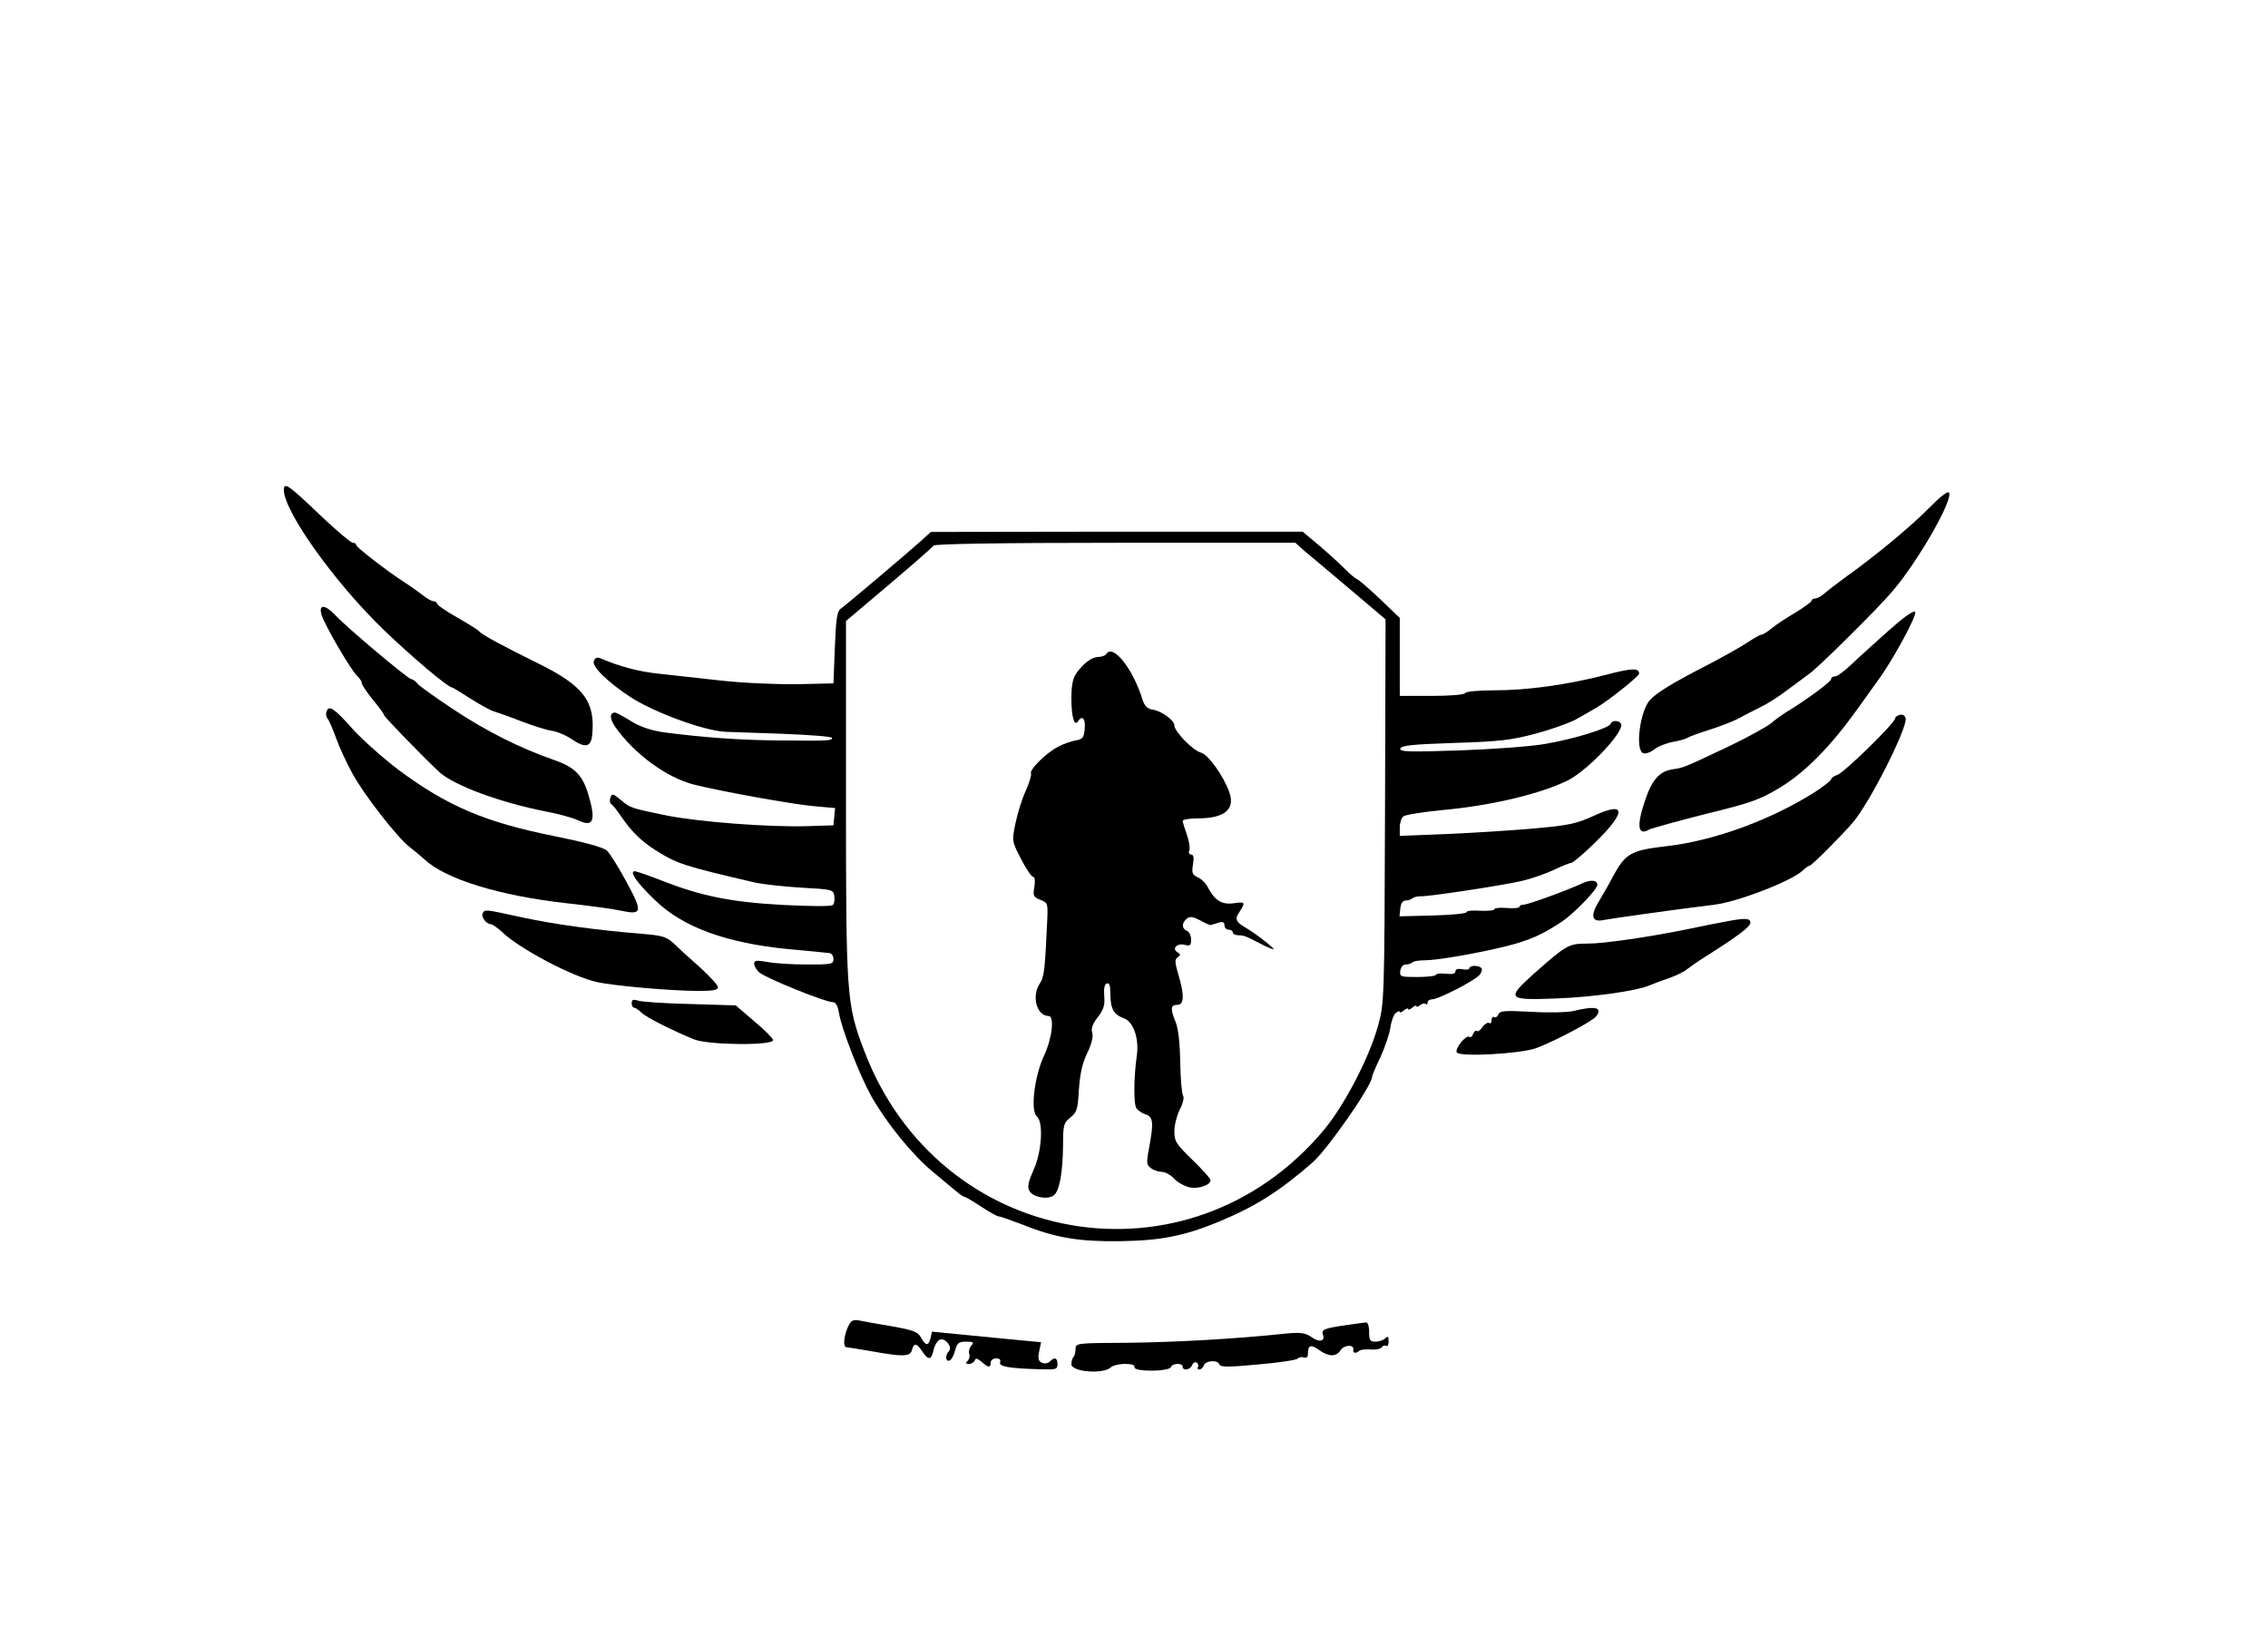 <?xml version="1.0" standalone="no"?>
<!DOCTYPE svg PUBLIC "-//W3C//DTD SVG 20010904//EN"
 "http://www.w3.org/TR/2001/REC-SVG-20010904/DTD/svg10.dtd">
<svg version="1.0" xmlns="http://www.w3.org/2000/svg"
 width="815pt" height="588pt" viewBox="0 0 815 588"
 preserveAspectRatio="xMidYMid meet">
<g transform="translate(0,588) scale(0.1,-0.1)"
fill="#000000" stroke="none">
<path d="M1020 4120 c0 -77 182 -332 358 -502 103 -99 232 -208 247 -208 2 0
32 -18 66 -40 33 -21 71 -42 82 -45 12 -4 56 -19 97 -35 41 -16 91 -32 111
-35 21 -3 54 -17 74 -31 49 -33 69 -28 73 16 12 119 -31 176 -191 255 -134 66
-211 108 -215 117 -2 3 -37 26 -78 49 -41 23 -74 46 -74 51 0 4 -6 8 -12 8 -7
0 -24 10 -38 21 -14 11 -43 32 -65 46 -64 41 -175 127 -175 135 0 5 -6 8 -12
8 -7 0 -58 43 -113 95 -118 113 -135 125 -135 95z"/>
<path d="M6930 4053 c-64 -65 -192 -171 -300 -248 -30 -22 -64 -48 -74 -57
-11 -10 -26 -18 -33 -18 -7 0 -13 -4 -13 -8 0 -4 -26 -23 -57 -42 -32 -19 -71
-44 -86 -57 -16 -13 -32 -23 -37 -23 -5 0 -28 -13 -52 -29 -24 -16 -90 -53
-148 -83 -119 -61 -178 -97 -202 -124 -35 -41 -53 -179 -23 -190 8 -3 26 3 40
14 14 11 45 23 68 27 23 4 47 11 52 15 6 4 42 17 80 29 39 12 86 31 105 41 19
11 53 28 75 39 22 10 65 37 95 60 30 22 69 51 85 63 34 25 244 233 293 291 93
107 225 338 205 358 -5 5 -37 -21 -73 -58z"/>
<path d="M3304 3932 c-43 -39 -256 -219 -283 -239 -13 -9 -17 -37 -21 -140
l-5 -128 -129 -3 c-71 -1 -195 4 -275 13 -80 9 -182 20 -226 25 -70 7 -143 27
-207 55 -12 5 -20 2 -24 -10 -8 -19 48 -74 131 -129 83 -54 260 -120 340 -125
11 0 102 -4 203 -7 100 -4 182 -10 182 -15 0 -10 -10 -11 -195 -9 -137 1 -271
11 -409 29 -47 7 -83 19 -118 40 -27 17 -53 31 -58 31 -20 0 -20 -22 2 -53 69
-97 184 -181 283 -206 95 -24 357 -71 428 -77 l78 -7 -3 -31 -3 -31 -95 -3
c-137 -4 -385 15 -503 38 -131 27 -132 27 -167 57 -27 22 -31 23 -36 8 -4 -9
-3 -20 3 -24 5 -3 20 -22 33 -41 38 -56 72 -90 125 -124 78 -49 98 -56 360
-117 28 -6 102 -14 165 -18 111 -6 115 -7 118 -30 2 -13 0 -27 -5 -32 -6 -6
-79 -5 -179 0 -187 10 -294 32 -435 87 -48 19 -92 34 -98 34 -21 0 8 -42 73
-104 101 -98 257 -154 481 -176 72 -6 137 -13 145 -14 8 0 15 -10 15 -21 0
-19 -7 -20 -95 -20 -52 0 -116 4 -142 9 -39 7 -48 6 -48 -6 0 -8 8 -22 18 -31
21 -20 237 -107 263 -107 12 0 19 -11 24 -40 10 -59 75 -225 117 -300 55 -96
145 -207 218 -268 36 -30 75 -63 88 -73 12 -11 25 -19 29 -19 3 0 30 -16 59
-35 29 -19 57 -35 63 -35 6 0 45 -14 87 -30 117 -47 201 -61 349 -59 144 2
229 18 355 70 132 55 218 109 338 214 53 47 212 275 212 305 0 4 13 36 30 71
16 34 32 82 36 105 3 24 12 49 20 55 8 6 14 8 14 4 0 -4 7 -2 15 5 8 7 15 9
15 5 0 -4 7 -2 15 5 8 7 15 9 15 5 0 -4 6 -2 13 4 8 6 17 8 20 4 4 -3 7 -1 7
5 0 7 8 12 17 12 22 0 155 68 170 88 7 8 10 19 7 23 -7 12 -44 12 -44 0 0 -4
-11 -6 -25 -3 -16 3 -25 0 -25 -8 0 -8 -12 -11 -35 -8 -19 2 -35 0 -35 -4 0
-4 -30 -8 -66 -8 -62 0 -65 1 -62 23 2 13 10 22 20 22 9 0 20 4 24 8 4 4 23 7
43 7 47 0 194 26 295 51 85 22 128 41 200 89 44 30 126 115 126 131 0 17 -23
20 -53 6 -59 -27 -196 -77 -212 -77 -8 0 -15 -3 -15 -8 0 -4 -20 -6 -45 -4
-25 2 -45 0 -45 -4 0 -5 -22 -7 -50 -6 -27 2 -50 0 -50 -5 0 -5 -54 -10 -121
-12 l-120 -3 3 29 c2 18 9 28 20 28 9 0 20 4 24 8 4 4 17 7 28 7 33 -1 294 39
364 55 34 8 86 26 116 40 29 14 57 25 62 25 5 0 34 24 65 53 133 125 140 173
18 117 -63 -29 -90 -35 -213 -46 -78 -7 -219 -16 -313 -20 l-173 -7 0 30 c0
17 6 35 13 40 6 6 71 16 142 23 177 16 354 59 450 107 74 38 205 178 190 203
-8 13 -32 13 -37 0 -5 -16 -135 -56 -238 -73 -52 -9 -191 -19 -309 -23 -180
-6 -213 -5 -209 7 4 11 45 15 194 20 162 5 204 10 291 33 56 15 121 38 145 51
24 13 56 32 72 41 42 24 156 114 156 124 0 21 -26 20 -118 -4 -138 -36 -284
-56 -401 -56 -56 0 -103 -4 -106 -10 -4 -6 -55 -10 -121 -10 l-114 0 0 140 0
140 -71 68 c-39 37 -76 69 -82 71 -6 2 -25 18 -42 35 -17 17 -58 55 -92 84
l-62 52 -668 0 -668 -1 -41 -37z m1382 -30 c18 -15 91 -76 163 -137 l130 -110
-2 -690 c-2 -680 -3 -691 -25 -770 -32 -116 -121 -286 -195 -375 -487 -581
-1385 -425 -1653 289 -62 163 -64 197 -64 903 l0 637 155 131 c85 72 157 135
160 140 4 6 243 10 653 10 l647 0 31 -28z"/>
<path d="M3975 3530 c-3 -5 -16 -10 -28 -10 -25 -1 -54 -23 -80 -60 -12 -17
-17 -44 -17 -90 0 -66 11 -102 24 -81 15 23 27 9 24 -26 -3 -33 -7 -39 -33
-43 -16 -3 -46 -13 -65 -24 -42 -22 -103 -83 -95 -95 2 -5 -6 -33 -19 -62 -14
-30 -30 -83 -37 -117 -13 -63 -13 -64 20 -128 18 -35 38 -64 43 -64 7 0 8 -14
5 -36 -6 -33 -3 -37 22 -47 26 -10 27 -12 24 -76 -8 -177 -11 -202 -27 -225
-30 -46 -10 -116 32 -116 22 0 13 -81 -17 -144 -34 -74 -49 -197 -25 -217 24
-20 18 -127 -12 -192 -19 -43 -23 -61 -15 -75 12 -23 65 -33 87 -17 21 15 33
81 34 180 0 73 2 81 26 100 24 19 27 30 31 101 4 56 12 94 30 131 16 33 22 59
18 73 -5 15 1 32 20 56 21 27 26 44 23 76 -2 27 1 43 10 45 8 3 12 -8 12 -37
0 -53 12 -75 48 -88 35 -12 56 -73 47 -135 -11 -77 -12 -175 -1 -189 6 -8 21
-18 34 -22 26 -8 28 -31 11 -121 -10 -53 -9 -60 7 -72 10 -7 27 -13 39 -13 12
0 32 -11 45 -25 13 -14 38 -27 56 -31 32 -6 74 9 74 26 0 6 -29 38 -65 73 -59
57 -65 67 -65 103 0 22 9 57 20 79 11 21 16 43 11 49 -4 6 -9 60 -10 120 -1
68 -7 121 -16 143 -20 48 -19 63 5 63 25 0 27 34 4 110 -13 44 -13 54 -2 61
11 8 11 11 -1 18 -21 13 -2 33 25 27 21 -6 24 -3 24 19 0 14 -7 28 -15 31 -19
8 -19 28 -1 43 11 10 22 8 48 -5 18 -10 35 -18 38 -17 3 0 15 4 28 8 16 5 22
2 22 -9 0 -9 7 -16 15 -16 8 0 15 -4 15 -10 0 -5 9 -10 20 -10 20 0 27 -3 87
-34 17 -9 34 -16 39 -16 8 0 -66 58 -98 76 -38 22 -42 32 -24 58 22 35 21 37
-21 31 -42 -6 -68 10 -92 56 -7 15 -24 32 -37 37 -20 10 -22 16 -17 47 4 24 2
35 -7 35 -7 0 -10 7 -6 15 3 8 -1 33 -9 56 -8 23 -15 45 -15 50 0 5 25 9 55 9
94 0 134 32 113 92 -20 59 -76 137 -102 144 -29 7 -96 76 -96 98 0 19 -48 53
-80 57 -17 3 -27 13 -34 34 -34 112 -107 204 -131 165z"/>
<path d="M1155 3673 c8 -33 109 -206 130 -223 8 -7 15 -18 15 -24 0 -6 18 -33
40 -60 22 -26 40 -51 40 -55 0 -6 144 -154 199 -205 53 -48 218 -109 381 -141
47 -9 99 -23 117 -32 55 -26 65 -2 38 90 -21 72 -49 101 -125 127 -123 43
-240 102 -357 179 -65 43 -124 85 -132 94 -7 10 -18 17 -23 17 -11 0 -230 184
-272 229 -38 40 -61 41 -51 4z"/>
<path d="M6785 3613 c-48 -43 -108 -97 -132 -120 -25 -24 -51 -43 -59 -43 -8
0 -14 -4 -14 -10 0 -9 -88 -74 -154 -114 -17 -10 -44 -29 -60 -43 -17 -14 -86
-52 -155 -85 -163 -77 -160 -76 -202 -82 -47 -8 -73 -38 -98 -113 -31 -92 -25
-127 16 -103 10 5 101 30 203 56 164 40 194 51 267 95 89 54 179 145 272 274
28 39 63 88 79 110 57 78 143 238 134 247 -6 6 -43 -21 -97 -69z"/>
<path d="M1174 3325 c-4 -9 -2 -21 4 -28 5 -6 19 -39 31 -72 12 -33 38 -89 58
-125 43 -78 160 -228 205 -263 18 -14 42 -34 53 -44 75 -71 269 -131 512 -158
82 -9 170 -21 196 -27 75 -16 77 -4 18 104 -28 52 -59 102 -70 112 -13 12 -79
30 -188 52 -250 50 -386 108 -562 239 -54 41 -127 106 -162 144 -67 76 -87 89
-95 66z"/>
<path d="M6828 3312 c-10 -2 -18 -8 -18 -13 0 -16 -184 -196 -208 -203 -12 -4
-22 -11 -22 -16 0 -4 -28 -26 -62 -48 -158 -99 -361 -173 -530 -192 -128 -15
-147 -26 -192 -109 -11 -22 -33 -60 -48 -85 -35 -56 -29 -81 16 -71 32 6 259
38 398 55 82 10 274 84 314 121 11 10 23 19 27 19 7 0 115 108 155 155 60 69
196 339 190 374 -2 10 -10 15 -20 13z"/>
<path d="M1735 2600 c-8 -12 12 -40 28 -40 6 0 25 -13 42 -29 61 -59 254 -161
340 -179 62 -14 270 -32 364 -32 52 0 71 3 71 13 0 8 -29 39 -64 71 -36 32
-78 70 -94 86 -26 24 -40 29 -113 35 -162 13 -315 34 -432 59 -136 30 -134 29
-142 16z"/>
<path d="M6195 2568 c-27 -5 -84 -16 -125 -25 -142 -29 -305 -53 -366 -53 -68
0 -74 -4 -192 -108 -101 -91 -96 -96 82 -89 132 5 286 27 331 46 11 5 43 17
70 26 28 10 57 24 66 32 10 8 40 29 67 46 119 75 162 108 162 122 0 17 -19 18
-95 3z"/>
<path d="M2270 2276 c0 -9 4 -16 8 -16 5 0 17 -8 28 -19 19 -17 105 -61 188
-95 52 -21 289 -23 284 -2 -2 7 -32 38 -69 68 l-65 56 -165 5 c-90 2 -174 8
-186 12 -18 6 -23 3 -23 -9z"/>
<path d="M5655 2248 c-23 -5 -89 -7 -153 -3 -96 5 -113 4 -118 -10 -3 -8 -10
-12 -15 -9 -5 3 -9 -2 -9 -11 0 -9 -4 -14 -9 -10 -5 3 -16 -4 -24 -15 -7 -11
-17 -17 -20 -14 -4 4 -9 -1 -13 -10 -3 -9 -9 -14 -14 -11 -12 8 -53 -42 -45
-56 11 -17 226 -5 284 15 67 25 204 97 217 115 24 32 -4 38 -81 19z"/>
<path d="M3052 1123 c-19 -35 -25 -83 -10 -83 7 -1 49 -7 93 -15 111 -20 136
-19 142 5 7 27 17 25 37 -5 22 -33 33 -32 41 6 4 17 14 33 22 36 20 8 47 -27
33 -41 -14 -14 -13 -39 2 -34 7 3 16 19 20 36 7 27 13 32 40 32 26 0 29 -2 18
-15 -7 -8 -10 -21 -7 -29 3 -7 0 -19 -6 -25 -8 -8 -7 -11 5 -11 9 0 18 6 21
13 3 9 9 7 24 -5 24 -22 33 -23 33 -3 0 8 9 15 20 15 12 0 17 -5 14 -14 -6
-15 31 -22 139 -25 62 -2 67 -1 67 18 0 23 -10 27 -27 10 -7 -7 -19 -9 -28 -5
-13 5 -16 14 -11 40 l7 34 -63 6 c-35 3 -123 12 -196 19 l-133 13 -5 -23 c-8
-29 -17 -29 -34 1 -11 21 -26 27 -104 41 -50 8 -103 18 -118 21 -19 4 -29 0
-36 -13z"/>
<path d="M4835 1119 c-77 -11 -88 -16 -81 -34 9 -24 -14 -29 -42 -8 -23 15
-37 17 -92 12 -178 -19 -394 -31 -565 -33 -188 -1 -190 -1 -190 -23 0 -12 -4
-25 -8 -29 -4 -4 -7 -15 -7 -25 0 -28 116 -37 142 -11 6 6 29 12 50 12 25 0
37 -4 35 -12 -3 -17 125 -16 131 1 5 14 42 15 42 1 0 -16 27 -12 34 6 3 8 10
12 16 9 6 -4 8 -11 5 -16 -4 -5 -1 -9 5 -9 6 0 13 7 16 15 7 18 51 20 56 3 4
-10 33 -10 138 0 74 6 138 16 143 21 5 5 16 7 23 4 9 -3 14 2 14 14 0 31 11
34 40 13 35 -25 62 -25 77 -1 13 20 50 22 46 2 -3 -12 10 -15 21 -4 4 4 22 6
41 5 18 -2 36 2 40 7 3 6 11 9 16 6 5 -4 9 4 9 16 0 18 -3 20 -12 11 -7 -7
-22 -12 -35 -12 -20 0 -23 5 -23 35 0 22 -5 35 -12 34 -7 -1 -40 -5 -73 -10z"/>
</g>
</svg>
